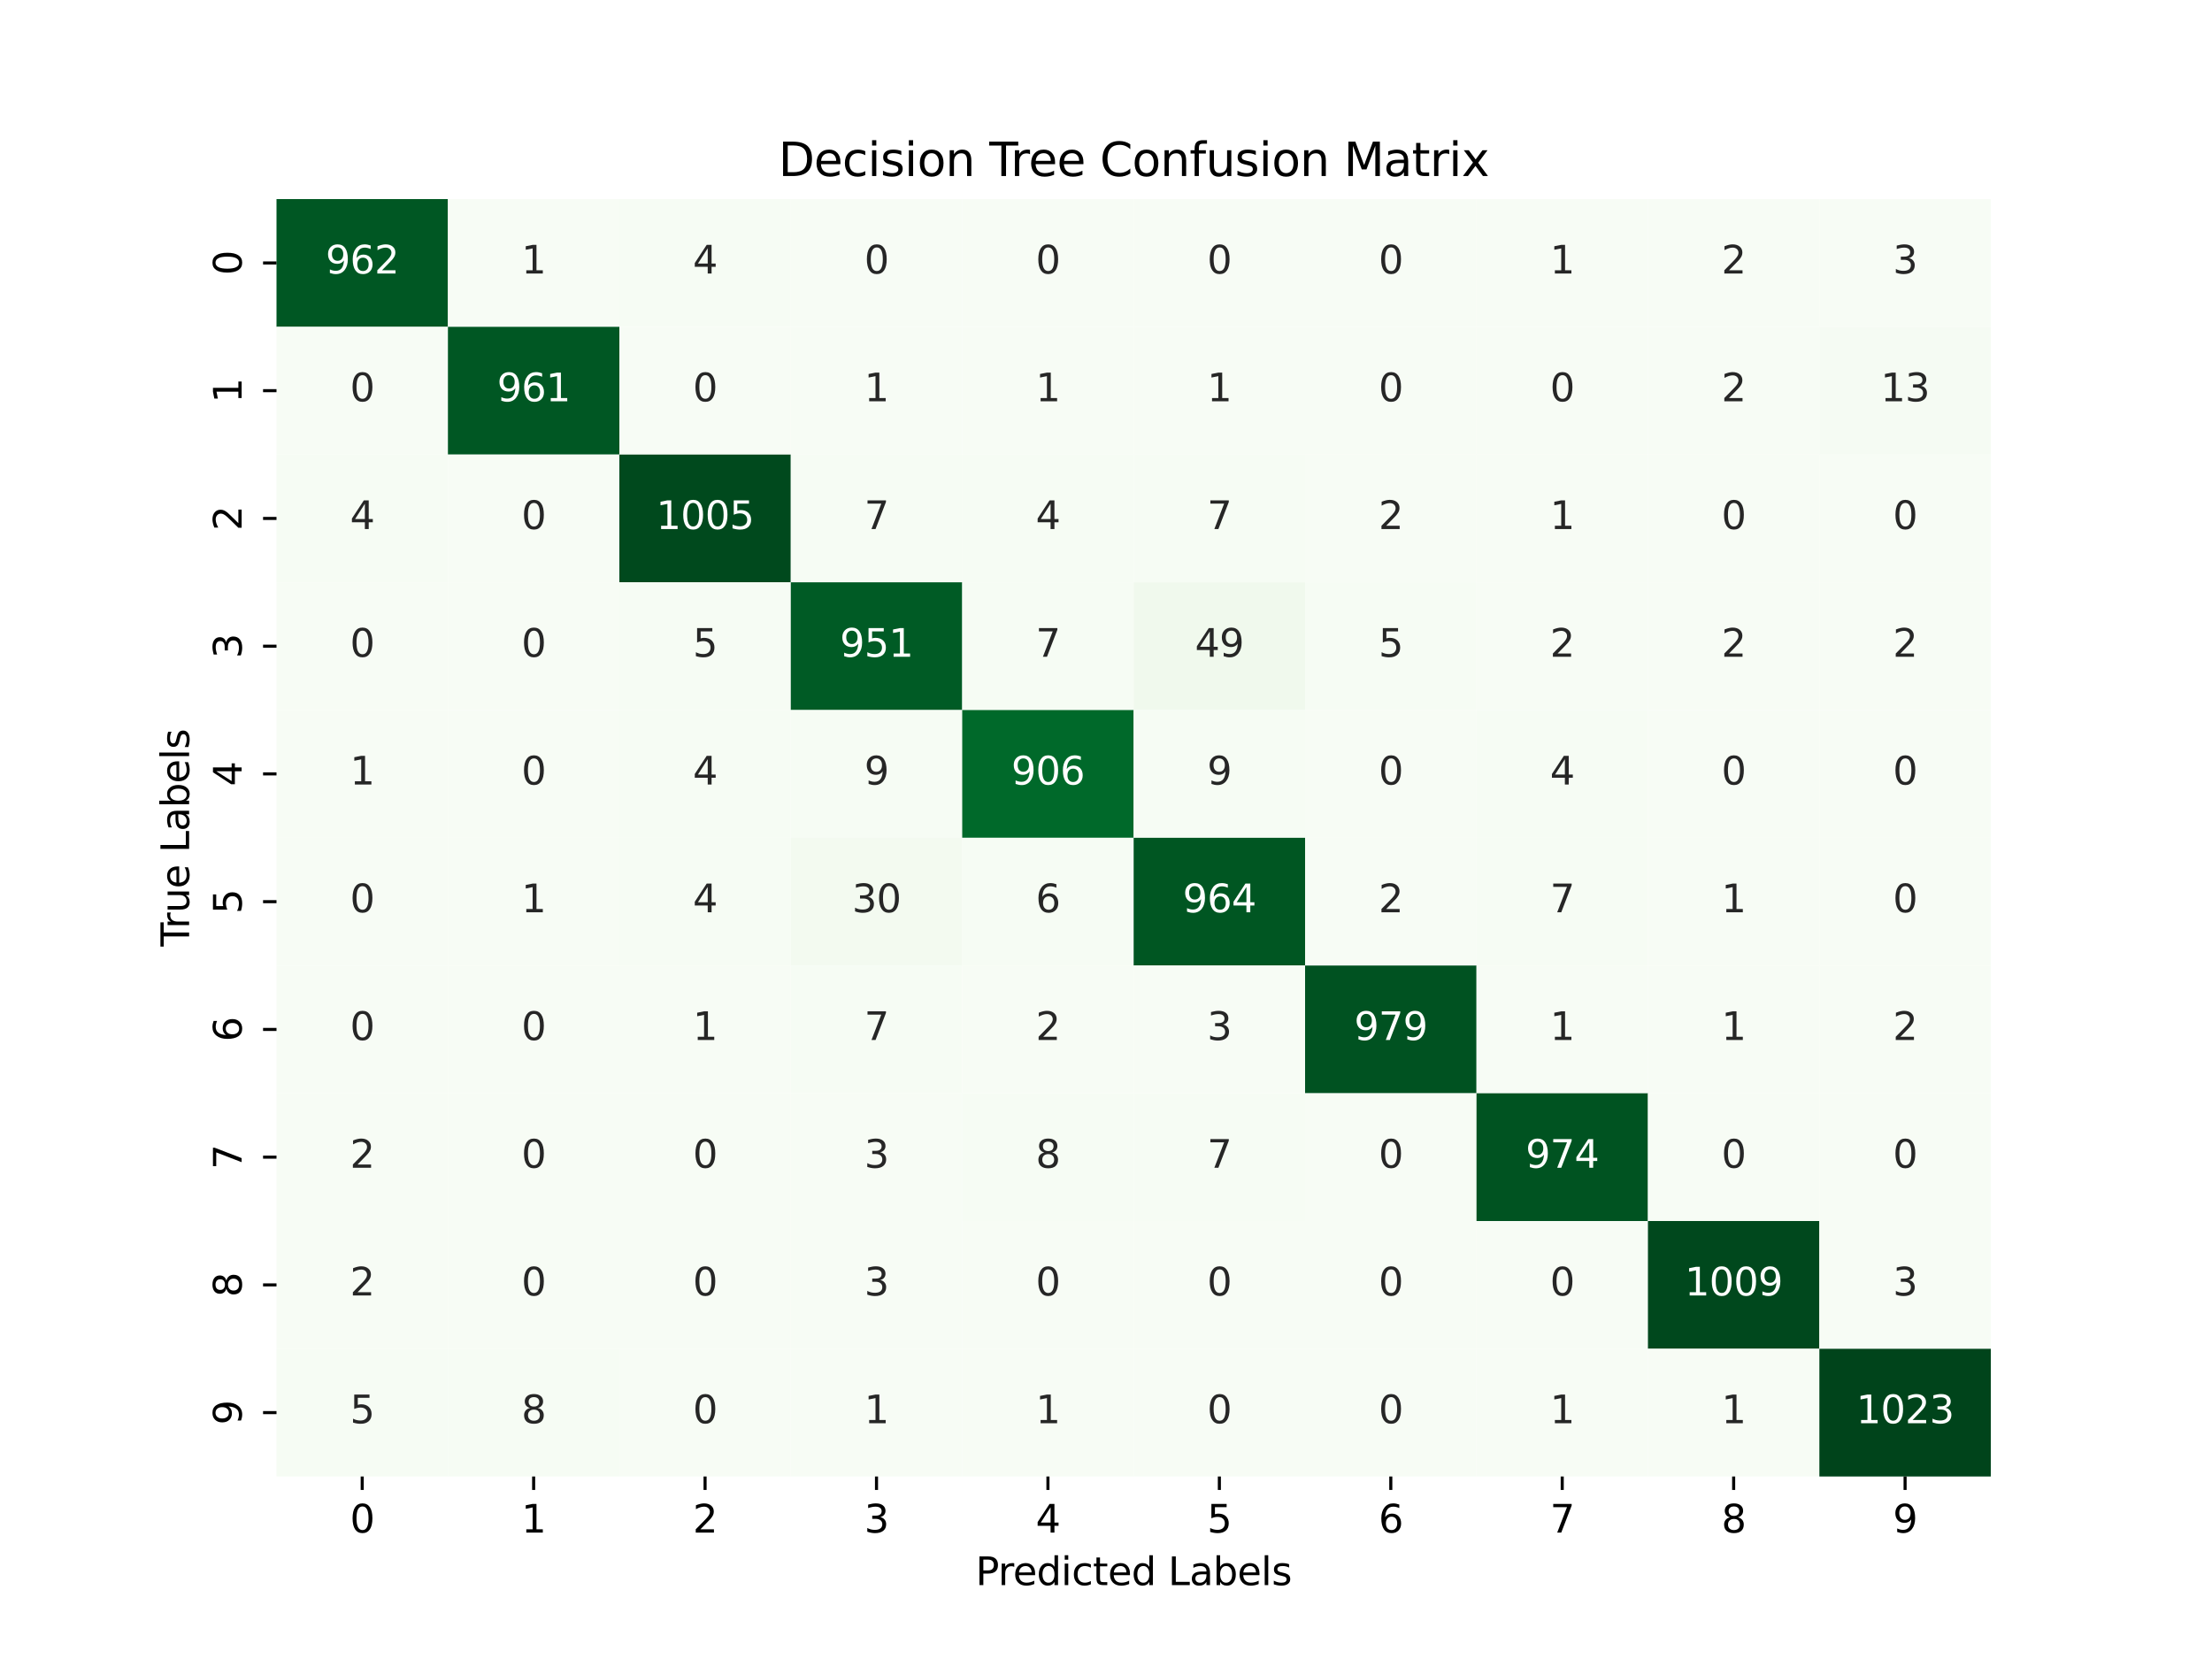 <?xml version="1.0" encoding="utf-8" standalone="no"?>
<!DOCTYPE svg PUBLIC "-//W3C//DTD SVG 1.1//EN"
  "http://www.w3.org/Graphics/SVG/1.1/DTD/svg11.dtd">
<svg xmlns:xlink="http://www.w3.org/1999/xlink" width="576pt" height="432pt" viewBox="0 0 576 432" xmlns="http://www.w3.org/2000/svg" version="1.1">
 <defs>
  <style type="text/css">*{stroke-linejoin: round; stroke-linecap: butt}</style>
 </defs>
 <g id="figure_1">
  <g id="patch_1">
   <path d="M 0 432 
L 576 432 
L 576 0 
L 0 0 
z
" style="fill: #ffffff"/>
  </g>
  <g id="axes_1">
   <g id="patch_2">
    <path d="M 72 384.48 
L 518.4 384.48 
L 518.4 51.84 
L 72 51.84 
z
" style="fill: #ffffff"/>
   </g>
   <g id="QuadMesh_1">
    <path d="M 72 51.84 
L 116.64 51.84 
L 116.64 85.104 
L 72 85.104 
L 72 51.84 
" clip-path="url(#p8681d1b41e)" style="fill: #005723"/>
    <path d="M 116.64 51.84 
L 161.28 51.84 
L 161.28 85.104 
L 116.64 85.104 
L 116.64 51.84 
" clip-path="url(#p8681d1b41e)" style="fill: #f7fcf5"/>
    <path d="M 161.28 51.84 
L 205.92 51.84 
L 205.92 85.104 
L 161.28 85.104 
L 161.28 51.84 
" clip-path="url(#p8681d1b41e)" style="fill: #f6fcf4"/>
    <path d="M 205.92 51.84 
L 250.56 51.84 
L 250.56 85.104 
L 205.92 85.104 
L 205.92 51.84 
" clip-path="url(#p8681d1b41e)" style="fill: #f7fcf5"/>
    <path d="M 250.56 51.84 
L 295.2 51.84 
L 295.2 85.104 
L 250.56 85.104 
L 250.56 51.84 
" clip-path="url(#p8681d1b41e)" style="fill: #f7fcf5"/>
    <path d="M 295.2 51.84 
L 339.84 51.84 
L 339.84 85.104 
L 295.2 85.104 
L 295.2 51.84 
" clip-path="url(#p8681d1b41e)" style="fill: #f7fcf5"/>
    <path d="M 339.84 51.84 
L 384.48 51.84 
L 384.48 85.104 
L 339.84 85.104 
L 339.84 51.84 
" clip-path="url(#p8681d1b41e)" style="fill: #f7fcf5"/>
    <path d="M 384.48 51.84 
L 429.12 51.84 
L 429.12 85.104 
L 384.48 85.104 
L 384.48 51.84 
" clip-path="url(#p8681d1b41e)" style="fill: #f7fcf5"/>
    <path d="M 429.12 51.84 
L 473.76 51.84 
L 473.76 85.104 
L 429.12 85.104 
L 429.12 51.84 
" clip-path="url(#p8681d1b41e)" style="fill: #f7fcf5"/>
    <path d="M 473.76 51.84 
L 518.4 51.84 
L 518.4 85.104 
L 473.76 85.104 
L 473.76 51.84 
" clip-path="url(#p8681d1b41e)" style="fill: #f7fcf5"/>
    <path d="M 72 85.104 
L 116.64 85.104 
L 116.64 118.368 
L 72 118.368 
L 72 85.104 
" clip-path="url(#p8681d1b41e)" style="fill: #f7fcf5"/>
    <path d="M 116.64 85.104 
L 161.28 85.104 
L 161.28 118.368 
L 116.64 118.368 
L 116.64 85.104 
" clip-path="url(#p8681d1b41e)" style="fill: #005723"/>
    <path d="M 161.28 85.104 
L 205.92 85.104 
L 205.92 118.368 
L 161.28 118.368 
L 161.28 85.104 
" clip-path="url(#p8681d1b41e)" style="fill: #f7fcf5"/>
    <path d="M 205.92 85.104 
L 250.56 85.104 
L 250.56 118.368 
L 205.92 118.368 
L 205.92 85.104 
" clip-path="url(#p8681d1b41e)" style="fill: #f7fcf5"/>
    <path d="M 250.56 85.104 
L 295.2 85.104 
L 295.2 118.368 
L 250.56 118.368 
L 250.56 85.104 
" clip-path="url(#p8681d1b41e)" style="fill: #f7fcf5"/>
    <path d="M 295.2 85.104 
L 339.84 85.104 
L 339.84 118.368 
L 295.2 118.368 
L 295.2 85.104 
" clip-path="url(#p8681d1b41e)" style="fill: #f7fcf5"/>
    <path d="M 339.84 85.104 
L 384.48 85.104 
L 384.48 118.368 
L 339.84 118.368 
L 339.84 85.104 
" clip-path="url(#p8681d1b41e)" style="fill: #f7fcf5"/>
    <path d="M 384.48 85.104 
L 429.12 85.104 
L 429.12 118.368 
L 384.48 118.368 
L 384.48 85.104 
" clip-path="url(#p8681d1b41e)" style="fill: #f7fcf5"/>
    <path d="M 429.12 85.104 
L 473.76 85.104 
L 473.76 118.368 
L 429.12 118.368 
L 429.12 85.104 
" clip-path="url(#p8681d1b41e)" style="fill: #f7fcf5"/>
    <path d="M 473.76 85.104 
L 518.4 85.104 
L 518.4 118.368 
L 473.76 118.368 
L 473.76 85.104 
" clip-path="url(#p8681d1b41e)" style="fill: #f5fbf3"/>
    <path d="M 72 118.368 
L 116.64 118.368 
L 116.64 151.632 
L 72 151.632 
L 72 118.368 
" clip-path="url(#p8681d1b41e)" style="fill: #f6fcf4"/>
    <path d="M 116.64 118.368 
L 161.28 118.368 
L 161.28 151.632 
L 116.64 151.632 
L 116.64 118.368 
" clip-path="url(#p8681d1b41e)" style="fill: #f7fcf5"/>
    <path d="M 161.28 118.368 
L 205.92 118.368 
L 205.92 151.632 
L 161.28 151.632 
L 161.28 118.368 
" clip-path="url(#p8681d1b41e)" style="fill: #00491d"/>
    <path d="M 205.92 118.368 
L 250.56 118.368 
L 250.56 151.632 
L 205.92 151.632 
L 205.92 118.368 
" clip-path="url(#p8681d1b41e)" style="fill: #f6fcf4"/>
    <path d="M 250.56 118.368 
L 295.2 118.368 
L 295.2 151.632 
L 250.56 151.632 
L 250.56 118.368 
" clip-path="url(#p8681d1b41e)" style="fill: #f6fcf4"/>
    <path d="M 295.2 118.368 
L 339.84 118.368 
L 339.84 151.632 
L 295.2 151.632 
L 295.2 118.368 
" clip-path="url(#p8681d1b41e)" style="fill: #f6fcf4"/>
    <path d="M 339.84 118.368 
L 384.48 118.368 
L 384.48 151.632 
L 339.84 151.632 
L 339.84 118.368 
" clip-path="url(#p8681d1b41e)" style="fill: #f7fcf5"/>
    <path d="M 384.48 118.368 
L 429.12 118.368 
L 429.12 151.632 
L 384.48 151.632 
L 384.48 118.368 
" clip-path="url(#p8681d1b41e)" style="fill: #f7fcf5"/>
    <path d="M 429.12 118.368 
L 473.76 118.368 
L 473.76 151.632 
L 429.12 151.632 
L 429.12 118.368 
" clip-path="url(#p8681d1b41e)" style="fill: #f7fcf5"/>
    <path d="M 473.76 118.368 
L 518.4 118.368 
L 518.4 151.632 
L 473.76 151.632 
L 473.76 118.368 
" clip-path="url(#p8681d1b41e)" style="fill: #f7fcf5"/>
    <path d="M 72 151.632 
L 116.64 151.632 
L 116.64 184.896 
L 72 184.896 
L 72 151.632 
" clip-path="url(#p8681d1b41e)" style="fill: #f7fcf5"/>
    <path d="M 116.64 151.632 
L 161.28 151.632 
L 161.28 184.896 
L 116.64 184.896 
L 116.64 151.632 
" clip-path="url(#p8681d1b41e)" style="fill: #f7fcf5"/>
    <path d="M 161.28 151.632 
L 205.92 151.632 
L 205.92 184.896 
L 161.28 184.896 
L 161.28 151.632 
" clip-path="url(#p8681d1b41e)" style="fill: #f6fcf4"/>
    <path d="M 205.92 151.632 
L 250.56 151.632 
L 250.56 184.896 
L 205.92 184.896 
L 205.92 151.632 
" clip-path="url(#p8681d1b41e)" style="fill: #005b25"/>
    <path d="M 250.56 151.632 
L 295.2 151.632 
L 295.2 184.896 
L 250.56 184.896 
L 250.56 151.632 
" clip-path="url(#p8681d1b41e)" style="fill: #f6fcf4"/>
    <path d="M 295.2 151.632 
L 339.84 151.632 
L 339.84 184.896 
L 295.2 184.896 
L 295.2 151.632 
" clip-path="url(#p8681d1b41e)" style="fill: #f0f9ed"/>
    <path d="M 339.84 151.632 
L 384.48 151.632 
L 384.48 184.896 
L 339.84 184.896 
L 339.84 151.632 
" clip-path="url(#p8681d1b41e)" style="fill: #f6fcf4"/>
    <path d="M 384.48 151.632 
L 429.12 151.632 
L 429.12 184.896 
L 384.48 184.896 
L 384.48 151.632 
" clip-path="url(#p8681d1b41e)" style="fill: #f7fcf5"/>
    <path d="M 429.12 151.632 
L 473.76 151.632 
L 473.76 184.896 
L 429.12 184.896 
L 429.12 151.632 
" clip-path="url(#p8681d1b41e)" style="fill: #f7fcf5"/>
    <path d="M 473.76 151.632 
L 518.4 151.632 
L 518.4 184.896 
L 473.76 184.896 
L 473.76 151.632 
" clip-path="url(#p8681d1b41e)" style="fill: #f7fcf5"/>
    <path d="M 72 184.896 
L 116.64 184.896 
L 116.64 218.16 
L 72 218.16 
L 72 184.896 
" clip-path="url(#p8681d1b41e)" style="fill: #f7fcf5"/>
    <path d="M 116.64 184.896 
L 161.28 184.896 
L 161.28 218.16 
L 116.64 218.16 
L 116.64 184.896 
" clip-path="url(#p8681d1b41e)" style="fill: #f7fcf5"/>
    <path d="M 161.28 184.896 
L 205.92 184.896 
L 205.92 218.16 
L 161.28 218.16 
L 161.28 184.896 
" clip-path="url(#p8681d1b41e)" style="fill: #f6fcf4"/>
    <path d="M 205.92 184.896 
L 250.56 184.896 
L 250.56 218.16 
L 205.92 218.16 
L 205.92 184.896 
" clip-path="url(#p8681d1b41e)" style="fill: #f6fcf4"/>
    <path d="M 250.56 184.896 
L 295.2 184.896 
L 295.2 218.16 
L 250.56 218.16 
L 250.56 184.896 
" clip-path="url(#p8681d1b41e)" style="fill: #00692a"/>
    <path d="M 295.2 184.896 
L 339.84 184.896 
L 339.84 218.16 
L 295.2 218.16 
L 295.2 184.896 
" clip-path="url(#p8681d1b41e)" style="fill: #f6fcf4"/>
    <path d="M 339.84 184.896 
L 384.48 184.896 
L 384.48 218.16 
L 339.84 218.16 
L 339.84 184.896 
" clip-path="url(#p8681d1b41e)" style="fill: #f7fcf5"/>
    <path d="M 384.48 184.896 
L 429.12 184.896 
L 429.12 218.16 
L 384.48 218.16 
L 384.48 184.896 
" clip-path="url(#p8681d1b41e)" style="fill: #f6fcf4"/>
    <path d="M 429.12 184.896 
L 473.76 184.896 
L 473.76 218.16 
L 429.12 218.16 
L 429.12 184.896 
" clip-path="url(#p8681d1b41e)" style="fill: #f7fcf5"/>
    <path d="M 473.76 184.896 
L 518.4 184.896 
L 518.4 218.16 
L 473.76 218.16 
L 473.76 184.896 
" clip-path="url(#p8681d1b41e)" style="fill: #f7fcf5"/>
    <path d="M 72 218.16 
L 116.64 218.16 
L 116.64 251.424 
L 72 251.424 
L 72 218.16 
" clip-path="url(#p8681d1b41e)" style="fill: #f7fcf5"/>
    <path d="M 116.64 218.16 
L 161.28 218.16 
L 161.28 251.424 
L 116.64 251.424 
L 116.64 218.16 
" clip-path="url(#p8681d1b41e)" style="fill: #f7fcf5"/>
    <path d="M 161.28 218.16 
L 205.92 218.16 
L 205.92 251.424 
L 161.28 251.424 
L 161.28 218.16 
" clip-path="url(#p8681d1b41e)" style="fill: #f6fcf4"/>
    <path d="M 205.92 218.16 
L 250.56 218.16 
L 250.56 251.424 
L 205.92 251.424 
L 205.92 218.16 
" clip-path="url(#p8681d1b41e)" style="fill: #f3faf0"/>
    <path d="M 250.56 218.16 
L 295.2 218.16 
L 295.2 251.424 
L 250.56 251.424 
L 250.56 218.16 
" clip-path="url(#p8681d1b41e)" style="fill: #f6fcf4"/>
    <path d="M 295.2 218.16 
L 339.84 218.16 
L 339.84 251.424 
L 295.2 251.424 
L 295.2 218.16 
" clip-path="url(#p8681d1b41e)" style="fill: #005622"/>
    <path d="M 339.84 218.16 
L 384.48 218.16 
L 384.48 251.424 
L 339.84 251.424 
L 339.84 218.16 
" clip-path="url(#p8681d1b41e)" style="fill: #f7fcf5"/>
    <path d="M 384.48 218.16 
L 429.12 218.16 
L 429.12 251.424 
L 384.48 251.424 
L 384.48 218.16 
" clip-path="url(#p8681d1b41e)" style="fill: #f6fcf4"/>
    <path d="M 429.12 218.16 
L 473.76 218.16 
L 473.76 251.424 
L 429.12 251.424 
L 429.12 218.16 
" clip-path="url(#p8681d1b41e)" style="fill: #f7fcf5"/>
    <path d="M 473.76 218.16 
L 518.4 218.16 
L 518.4 251.424 
L 473.76 251.424 
L 473.76 218.16 
" clip-path="url(#p8681d1b41e)" style="fill: #f7fcf5"/>
    <path d="M 72 251.424 
L 116.64 251.424 
L 116.64 284.688 
L 72 284.688 
L 72 251.424 
" clip-path="url(#p8681d1b41e)" style="fill: #f7fcf5"/>
    <path d="M 116.64 251.424 
L 161.28 251.424 
L 161.28 284.688 
L 116.64 284.688 
L 116.64 251.424 
" clip-path="url(#p8681d1b41e)" style="fill: #f7fcf5"/>
    <path d="M 161.28 251.424 
L 205.92 251.424 
L 205.92 284.688 
L 161.28 284.688 
L 161.28 251.424 
" clip-path="url(#p8681d1b41e)" style="fill: #f7fcf5"/>
    <path d="M 205.92 251.424 
L 250.56 251.424 
L 250.56 284.688 
L 205.92 284.688 
L 205.92 251.424 
" clip-path="url(#p8681d1b41e)" style="fill: #f6fcf4"/>
    <path d="M 250.56 251.424 
L 295.2 251.424 
L 295.2 284.688 
L 250.56 284.688 
L 250.56 251.424 
" clip-path="url(#p8681d1b41e)" style="fill: #f7fcf5"/>
    <path d="M 295.2 251.424 
L 339.84 251.424 
L 339.84 284.688 
L 295.2 284.688 
L 295.2 251.424 
" clip-path="url(#p8681d1b41e)" style="fill: #f7fcf5"/>
    <path d="M 339.84 251.424 
L 384.48 251.424 
L 384.48 284.688 
L 339.84 284.688 
L 339.84 251.424 
" clip-path="url(#p8681d1b41e)" style="fill: #005221"/>
    <path d="M 384.48 251.424 
L 429.12 251.424 
L 429.12 284.688 
L 384.48 284.688 
L 384.48 251.424 
" clip-path="url(#p8681d1b41e)" style="fill: #f7fcf5"/>
    <path d="M 429.12 251.424 
L 473.76 251.424 
L 473.76 284.688 
L 429.12 284.688 
L 429.12 251.424 
" clip-path="url(#p8681d1b41e)" style="fill: #f7fcf5"/>
    <path d="M 473.76 251.424 
L 518.4 251.424 
L 518.4 284.688 
L 473.76 284.688 
L 473.76 251.424 
" clip-path="url(#p8681d1b41e)" style="fill: #f7fcf5"/>
    <path d="M 72 284.688 
L 116.64 284.688 
L 116.64 317.952 
L 72 317.952 
L 72 284.688 
" clip-path="url(#p8681d1b41e)" style="fill: #f7fcf5"/>
    <path d="M 116.64 284.688 
L 161.28 284.688 
L 161.28 317.952 
L 116.64 317.952 
L 116.64 284.688 
" clip-path="url(#p8681d1b41e)" style="fill: #f7fcf5"/>
    <path d="M 161.28 284.688 
L 205.92 284.688 
L 205.92 317.952 
L 161.28 317.952 
L 161.28 284.688 
" clip-path="url(#p8681d1b41e)" style="fill: #f7fcf5"/>
    <path d="M 205.92 284.688 
L 250.56 284.688 
L 250.56 317.952 
L 205.92 317.952 
L 205.92 284.688 
" clip-path="url(#p8681d1b41e)" style="fill: #f7fcf5"/>
    <path d="M 250.56 284.688 
L 295.2 284.688 
L 295.2 317.952 
L 250.56 317.952 
L 250.56 284.688 
" clip-path="url(#p8681d1b41e)" style="fill: #f6fcf4"/>
    <path d="M 295.2 284.688 
L 339.84 284.688 
L 339.84 317.952 
L 295.2 317.952 
L 295.2 284.688 
" clip-path="url(#p8681d1b41e)" style="fill: #f6fcf4"/>
    <path d="M 339.84 284.688 
L 384.48 284.688 
L 384.48 317.952 
L 339.84 317.952 
L 339.84 284.688 
" clip-path="url(#p8681d1b41e)" style="fill: #f7fcf5"/>
    <path d="M 384.48 284.688 
L 429.12 284.688 
L 429.12 317.952 
L 384.48 317.952 
L 384.48 284.688 
" clip-path="url(#p8681d1b41e)" style="fill: #005321"/>
    <path d="M 429.12 284.688 
L 473.76 284.688 
L 473.76 317.952 
L 429.12 317.952 
L 429.12 284.688 
" clip-path="url(#p8681d1b41e)" style="fill: #f7fcf5"/>
    <path d="M 473.76 284.688 
L 518.4 284.688 
L 518.4 317.952 
L 473.76 317.952 
L 473.76 284.688 
" clip-path="url(#p8681d1b41e)" style="fill: #f7fcf5"/>
    <path d="M 72 317.952 
L 116.64 317.952 
L 116.64 351.216 
L 72 351.216 
L 72 317.952 
" clip-path="url(#p8681d1b41e)" style="fill: #f7fcf5"/>
    <path d="M 116.64 317.952 
L 161.28 317.952 
L 161.28 351.216 
L 116.64 351.216 
L 116.64 317.952 
" clip-path="url(#p8681d1b41e)" style="fill: #f7fcf5"/>
    <path d="M 161.28 317.952 
L 205.92 317.952 
L 205.92 351.216 
L 161.28 351.216 
L 161.28 317.952 
" clip-path="url(#p8681d1b41e)" style="fill: #f7fcf5"/>
    <path d="M 205.92 317.952 
L 250.56 317.952 
L 250.56 351.216 
L 205.92 351.216 
L 205.92 317.952 
" clip-path="url(#p8681d1b41e)" style="fill: #f7fcf5"/>
    <path d="M 250.56 317.952 
L 295.2 317.952 
L 295.2 351.216 
L 250.56 351.216 
L 250.56 317.952 
" clip-path="url(#p8681d1b41e)" style="fill: #f7fcf5"/>
    <path d="M 295.2 317.952 
L 339.84 317.952 
L 339.84 351.216 
L 295.2 351.216 
L 295.2 317.952 
" clip-path="url(#p8681d1b41e)" style="fill: #f7fcf5"/>
    <path d="M 339.84 317.952 
L 384.48 317.952 
L 384.48 351.216 
L 339.84 351.216 
L 339.84 317.952 
" clip-path="url(#p8681d1b41e)" style="fill: #f7fcf5"/>
    <path d="M 384.48 317.952 
L 429.12 317.952 
L 429.12 351.216 
L 384.48 351.216 
L 384.48 317.952 
" clip-path="url(#p8681d1b41e)" style="fill: #f7fcf5"/>
    <path d="M 429.12 317.952 
L 473.76 317.952 
L 473.76 351.216 
L 429.12 351.216 
L 429.12 317.952 
" clip-path="url(#p8681d1b41e)" style="fill: #00481d"/>
    <path d="M 473.76 317.952 
L 518.4 317.952 
L 518.4 351.216 
L 473.76 351.216 
L 473.76 317.952 
" clip-path="url(#p8681d1b41e)" style="fill: #f7fcf5"/>
    <path d="M 72 351.216 
L 116.64 351.216 
L 116.64 384.48 
L 72 384.48 
L 72 351.216 
" clip-path="url(#p8681d1b41e)" style="fill: #f6fcf4"/>
    <path d="M 116.64 351.216 
L 161.28 351.216 
L 161.28 384.48 
L 116.64 384.48 
L 116.64 351.216 
" clip-path="url(#p8681d1b41e)" style="fill: #f6fcf4"/>
    <path d="M 161.28 351.216 
L 205.92 351.216 
L 205.92 384.48 
L 161.28 384.48 
L 161.28 351.216 
" clip-path="url(#p8681d1b41e)" style="fill: #f7fcf5"/>
    <path d="M 205.92 351.216 
L 250.56 351.216 
L 250.56 384.48 
L 205.92 384.48 
L 205.92 351.216 
" clip-path="url(#p8681d1b41e)" style="fill: #f7fcf5"/>
    <path d="M 250.56 351.216 
L 295.2 351.216 
L 295.2 384.48 
L 250.56 384.48 
L 250.56 351.216 
" clip-path="url(#p8681d1b41e)" style="fill: #f7fcf5"/>
    <path d="M 295.2 351.216 
L 339.84 351.216 
L 339.84 384.48 
L 295.2 384.48 
L 295.2 351.216 
" clip-path="url(#p8681d1b41e)" style="fill: #f7fcf5"/>
    <path d="M 339.84 351.216 
L 384.48 351.216 
L 384.48 384.48 
L 339.84 384.48 
L 339.84 351.216 
" clip-path="url(#p8681d1b41e)" style="fill: #f7fcf5"/>
    <path d="M 384.48 351.216 
L 429.12 351.216 
L 429.12 384.48 
L 384.48 384.48 
L 384.48 351.216 
" clip-path="url(#p8681d1b41e)" style="fill: #f7fcf5"/>
    <path d="M 429.12 351.216 
L 473.76 351.216 
L 473.76 384.48 
L 429.12 384.48 
L 429.12 351.216 
" clip-path="url(#p8681d1b41e)" style="fill: #f7fcf5"/>
    <path d="M 473.76 351.216 
L 518.4 351.216 
L 518.4 384.48 
L 473.76 384.48 
L 473.76 351.216 
" clip-path="url(#p8681d1b41e)" style="fill: #00441b"/>
   </g>
   <g id="matplotlib.axis_1">
    <g id="xtick_1">
     <g id="line2d_1">
      <defs>
       <path id="mc1021763f7" d="M 0 0 
L 0 3.5 
" style="stroke: #000000; stroke-width: 0.8"/>
      </defs>
      <g>
       <use xlink:href="#mc1021763f7" x="94.32" y="384.48" style="stroke: #000000; stroke-width: 0.8"/>
      </g>
     </g>
     <g id="text_1">
      <!-- 0 -->
      <g transform="translate(91.139 399.078) scale(0.1 -0.1)">
       <defs>
        <path id="DejaVuSans-30" d="M 2034 4250 
Q 1547 4250 1301 3770 
Q 1056 3291 1056 2328 
Q 1056 1369 1301 889 
Q 1547 409 2034 409 
Q 2525 409 2770 889 
Q 3016 1369 3016 2328 
Q 3016 3291 2770 3770 
Q 2525 4250 2034 4250 
z
M 2034 4750 
Q 2819 4750 3233 4129 
Q 3647 3509 3647 2328 
Q 3647 1150 3233 529 
Q 2819 -91 2034 -91 
Q 1250 -91 836 529 
Q 422 1150 422 2328 
Q 422 3509 836 4129 
Q 1250 4750 2034 4750 
z
" transform="scale(0.016)"/>
       </defs>
       <use xlink:href="#DejaVuSans-30"/>
      </g>
     </g>
    </g>
    <g id="xtick_2">
     <g id="line2d_2">
      <g>
       <use xlink:href="#mc1021763f7" x="138.96" y="384.48" style="stroke: #000000; stroke-width: 0.8"/>
      </g>
     </g>
     <g id="text_2">
      <!-- 1 -->
      <g transform="translate(135.779 399.078) scale(0.1 -0.1)">
       <defs>
        <path id="DejaVuSans-31" d="M 794 531 
L 1825 531 
L 1825 4091 
L 703 3866 
L 703 4441 
L 1819 4666 
L 2450 4666 
L 2450 531 
L 3481 531 
L 3481 0 
L 794 0 
L 794 531 
z
" transform="scale(0.016)"/>
       </defs>
       <use xlink:href="#DejaVuSans-31"/>
      </g>
     </g>
    </g>
    <g id="xtick_3">
     <g id="line2d_3">
      <g>
       <use xlink:href="#mc1021763f7" x="183.6" y="384.48" style="stroke: #000000; stroke-width: 0.8"/>
      </g>
     </g>
     <g id="text_3">
      <!-- 2 -->
      <g transform="translate(180.419 399.078) scale(0.1 -0.1)">
       <defs>
        <path id="DejaVuSans-32" d="M 1228 531 
L 3431 531 
L 3431 0 
L 469 0 
L 469 531 
Q 828 903 1448 1529 
Q 2069 2156 2228 2338 
Q 2531 2678 2651 2914 
Q 2772 3150 2772 3378 
Q 2772 3750 2511 3984 
Q 2250 4219 1831 4219 
Q 1534 4219 1204 4116 
Q 875 4013 500 3803 
L 500 4441 
Q 881 4594 1212 4672 
Q 1544 4750 1819 4750 
Q 2544 4750 2975 4387 
Q 3406 4025 3406 3419 
Q 3406 3131 3298 2873 
Q 3191 2616 2906 2266 
Q 2828 2175 2409 1742 
Q 1991 1309 1228 531 
z
" transform="scale(0.016)"/>
       </defs>
       <use xlink:href="#DejaVuSans-32"/>
      </g>
     </g>
    </g>
    <g id="xtick_4">
     <g id="line2d_4">
      <g>
       <use xlink:href="#mc1021763f7" x="228.24" y="384.48" style="stroke: #000000; stroke-width: 0.8"/>
      </g>
     </g>
     <g id="text_4">
      <!-- 3 -->
      <g transform="translate(225.059 399.078) scale(0.1 -0.1)">
       <defs>
        <path id="DejaVuSans-33" d="M 2597 2516 
Q 3050 2419 3304 2112 
Q 3559 1806 3559 1356 
Q 3559 666 3084 287 
Q 2609 -91 1734 -91 
Q 1441 -91 1130 -33 
Q 819 25 488 141 
L 488 750 
Q 750 597 1062 519 
Q 1375 441 1716 441 
Q 2309 441 2620 675 
Q 2931 909 2931 1356 
Q 2931 1769 2642 2001 
Q 2353 2234 1838 2234 
L 1294 2234 
L 1294 2753 
L 1863 2753 
Q 2328 2753 2575 2939 
Q 2822 3125 2822 3475 
Q 2822 3834 2567 4026 
Q 2313 4219 1838 4219 
Q 1578 4219 1281 4162 
Q 984 4106 628 3988 
L 628 4550 
Q 988 4650 1302 4700 
Q 1616 4750 1894 4750 
Q 2613 4750 3031 4423 
Q 3450 4097 3450 3541 
Q 3450 3153 3228 2886 
Q 3006 2619 2597 2516 
z
" transform="scale(0.016)"/>
       </defs>
       <use xlink:href="#DejaVuSans-33"/>
      </g>
     </g>
    </g>
    <g id="xtick_5">
     <g id="line2d_5">
      <g>
       <use xlink:href="#mc1021763f7" x="272.88" y="384.48" style="stroke: #000000; stroke-width: 0.8"/>
      </g>
     </g>
     <g id="text_5">
      <!-- 4 -->
      <g transform="translate(269.699 399.078) scale(0.1 -0.1)">
       <defs>
        <path id="DejaVuSans-34" d="M 2419 4116 
L 825 1625 
L 2419 1625 
L 2419 4116 
z
M 2253 4666 
L 3047 4666 
L 3047 1625 
L 3713 1625 
L 3713 1100 
L 3047 1100 
L 3047 0 
L 2419 0 
L 2419 1100 
L 313 1100 
L 313 1709 
L 2253 4666 
z
" transform="scale(0.016)"/>
       </defs>
       <use xlink:href="#DejaVuSans-34"/>
      </g>
     </g>
    </g>
    <g id="xtick_6">
     <g id="line2d_6">
      <g>
       <use xlink:href="#mc1021763f7" x="317.52" y="384.48" style="stroke: #000000; stroke-width: 0.8"/>
      </g>
     </g>
     <g id="text_6">
      <!-- 5 -->
      <g transform="translate(314.339 399.078) scale(0.1 -0.1)">
       <defs>
        <path id="DejaVuSans-35" d="M 691 4666 
L 3169 4666 
L 3169 4134 
L 1269 4134 
L 1269 2991 
Q 1406 3038 1543 3061 
Q 1681 3084 1819 3084 
Q 2600 3084 3056 2656 
Q 3513 2228 3513 1497 
Q 3513 744 3044 326 
Q 2575 -91 1722 -91 
Q 1428 -91 1123 -41 
Q 819 9 494 109 
L 494 744 
Q 775 591 1075 516 
Q 1375 441 1709 441 
Q 2250 441 2565 725 
Q 2881 1009 2881 1497 
Q 2881 1984 2565 2268 
Q 2250 2553 1709 2553 
Q 1456 2553 1204 2497 
Q 953 2441 691 2322 
L 691 4666 
z
" transform="scale(0.016)"/>
       </defs>
       <use xlink:href="#DejaVuSans-35"/>
      </g>
     </g>
    </g>
    <g id="xtick_7">
     <g id="line2d_7">
      <g>
       <use xlink:href="#mc1021763f7" x="362.16" y="384.48" style="stroke: #000000; stroke-width: 0.8"/>
      </g>
     </g>
     <g id="text_7">
      <!-- 6 -->
      <g transform="translate(358.979 399.078) scale(0.1 -0.1)">
       <defs>
        <path id="DejaVuSans-36" d="M 2113 2584 
Q 1688 2584 1439 2293 
Q 1191 2003 1191 1497 
Q 1191 994 1439 701 
Q 1688 409 2113 409 
Q 2538 409 2786 701 
Q 3034 994 3034 1497 
Q 3034 2003 2786 2293 
Q 2538 2584 2113 2584 
z
M 3366 4563 
L 3366 3988 
Q 3128 4100 2886 4159 
Q 2644 4219 2406 4219 
Q 1781 4219 1451 3797 
Q 1122 3375 1075 2522 
Q 1259 2794 1537 2939 
Q 1816 3084 2150 3084 
Q 2853 3084 3261 2657 
Q 3669 2231 3669 1497 
Q 3669 778 3244 343 
Q 2819 -91 2113 -91 
Q 1303 -91 875 529 
Q 447 1150 447 2328 
Q 447 3434 972 4092 
Q 1497 4750 2381 4750 
Q 2619 4750 2861 4703 
Q 3103 4656 3366 4563 
z
" transform="scale(0.016)"/>
       </defs>
       <use xlink:href="#DejaVuSans-36"/>
      </g>
     </g>
    </g>
    <g id="xtick_8">
     <g id="line2d_8">
      <g>
       <use xlink:href="#mc1021763f7" x="406.8" y="384.48" style="stroke: #000000; stroke-width: 0.8"/>
      </g>
     </g>
     <g id="text_8">
      <!-- 7 -->
      <g transform="translate(403.619 399.078) scale(0.1 -0.1)">
       <defs>
        <path id="DejaVuSans-37" d="M 525 4666 
L 3525 4666 
L 3525 4397 
L 1831 0 
L 1172 0 
L 2766 4134 
L 525 4134 
L 525 4666 
z
" transform="scale(0.016)"/>
       </defs>
       <use xlink:href="#DejaVuSans-37"/>
      </g>
     </g>
    </g>
    <g id="xtick_9">
     <g id="line2d_9">
      <g>
       <use xlink:href="#mc1021763f7" x="451.44" y="384.48" style="stroke: #000000; stroke-width: 0.8"/>
      </g>
     </g>
     <g id="text_9">
      <!-- 8 -->
      <g transform="translate(448.259 399.078) scale(0.1 -0.1)">
       <defs>
        <path id="DejaVuSans-38" d="M 2034 2216 
Q 1584 2216 1326 1975 
Q 1069 1734 1069 1313 
Q 1069 891 1326 650 
Q 1584 409 2034 409 
Q 2484 409 2743 651 
Q 3003 894 3003 1313 
Q 3003 1734 2745 1975 
Q 2488 2216 2034 2216 
z
M 1403 2484 
Q 997 2584 770 2862 
Q 544 3141 544 3541 
Q 544 4100 942 4425 
Q 1341 4750 2034 4750 
Q 2731 4750 3128 4425 
Q 3525 4100 3525 3541 
Q 3525 3141 3298 2862 
Q 3072 2584 2669 2484 
Q 3125 2378 3379 2068 
Q 3634 1759 3634 1313 
Q 3634 634 3220 271 
Q 2806 -91 2034 -91 
Q 1263 -91 848 271 
Q 434 634 434 1313 
Q 434 1759 690 2068 
Q 947 2378 1403 2484 
z
M 1172 3481 
Q 1172 3119 1398 2916 
Q 1625 2713 2034 2713 
Q 2441 2713 2670 2916 
Q 2900 3119 2900 3481 
Q 2900 3844 2670 4047 
Q 2441 4250 2034 4250 
Q 1625 4250 1398 4047 
Q 1172 3844 1172 3481 
z
" transform="scale(0.016)"/>
       </defs>
       <use xlink:href="#DejaVuSans-38"/>
      </g>
     </g>
    </g>
    <g id="xtick_10">
     <g id="line2d_10">
      <g>
       <use xlink:href="#mc1021763f7" x="496.08" y="384.48" style="stroke: #000000; stroke-width: 0.8"/>
      </g>
     </g>
     <g id="text_10">
      <!-- 9 -->
      <g transform="translate(492.899 399.078) scale(0.1 -0.1)">
       <defs>
        <path id="DejaVuSans-39" d="M 703 97 
L 703 672 
Q 941 559 1184 500 
Q 1428 441 1663 441 
Q 2288 441 2617 861 
Q 2947 1281 2994 2138 
Q 2813 1869 2534 1725 
Q 2256 1581 1919 1581 
Q 1219 1581 811 2004 
Q 403 2428 403 3163 
Q 403 3881 828 4315 
Q 1253 4750 1959 4750 
Q 2769 4750 3195 4129 
Q 3622 3509 3622 2328 
Q 3622 1225 3098 567 
Q 2575 -91 1691 -91 
Q 1453 -91 1209 -44 
Q 966 3 703 97 
z
M 1959 2075 
Q 2384 2075 2632 2365 
Q 2881 2656 2881 3163 
Q 2881 3666 2632 3958 
Q 2384 4250 1959 4250 
Q 1534 4250 1286 3958 
Q 1038 3666 1038 3163 
Q 1038 2656 1286 2365 
Q 1534 2075 1959 2075 
z
" transform="scale(0.016)"/>
       </defs>
       <use xlink:href="#DejaVuSans-39"/>
      </g>
     </g>
    </g>
    <g id="text_11">
     <!-- Predicted Labels -->
     <g transform="translate(254.046 412.757) scale(0.1 -0.1)">
      <defs>
       <path id="DejaVuSans-50" d="M 1259 4147 
L 1259 2394 
L 2053 2394 
Q 2494 2394 2734 2622 
Q 2975 2850 2975 3272 
Q 2975 3691 2734 3919 
Q 2494 4147 2053 4147 
L 1259 4147 
z
M 628 4666 
L 2053 4666 
Q 2838 4666 3239 4311 
Q 3641 3956 3641 3272 
Q 3641 2581 3239 2228 
Q 2838 1875 2053 1875 
L 1259 1875 
L 1259 0 
L 628 0 
L 628 4666 
z
" transform="scale(0.016)"/>
       <path id="DejaVuSans-72" d="M 2631 2963 
Q 2534 3019 2420 3045 
Q 2306 3072 2169 3072 
Q 1681 3072 1420 2755 
Q 1159 2438 1159 1844 
L 1159 0 
L 581 0 
L 581 3500 
L 1159 3500 
L 1159 2956 
Q 1341 3275 1631 3429 
Q 1922 3584 2338 3584 
Q 2397 3584 2469 3576 
Q 2541 3569 2628 3553 
L 2631 2963 
z
" transform="scale(0.016)"/>
       <path id="DejaVuSans-65" d="M 3597 1894 
L 3597 1613 
L 953 1613 
Q 991 1019 1311 708 
Q 1631 397 2203 397 
Q 2534 397 2845 478 
Q 3156 559 3463 722 
L 3463 178 
Q 3153 47 2828 -22 
Q 2503 -91 2169 -91 
Q 1331 -91 842 396 
Q 353 884 353 1716 
Q 353 2575 817 3079 
Q 1281 3584 2069 3584 
Q 2775 3584 3186 3129 
Q 3597 2675 3597 1894 
z
M 3022 2063 
Q 3016 2534 2758 2815 
Q 2500 3097 2075 3097 
Q 1594 3097 1305 2825 
Q 1016 2553 972 2059 
L 3022 2063 
z
" transform="scale(0.016)"/>
       <path id="DejaVuSans-64" d="M 2906 2969 
L 2906 4863 
L 3481 4863 
L 3481 0 
L 2906 0 
L 2906 525 
Q 2725 213 2448 61 
Q 2172 -91 1784 -91 
Q 1150 -91 751 415 
Q 353 922 353 1747 
Q 353 2572 751 3078 
Q 1150 3584 1784 3584 
Q 2172 3584 2448 3432 
Q 2725 3281 2906 2969 
z
M 947 1747 
Q 947 1113 1208 752 
Q 1469 391 1925 391 
Q 2381 391 2643 752 
Q 2906 1113 2906 1747 
Q 2906 2381 2643 2742 
Q 2381 3103 1925 3103 
Q 1469 3103 1208 2742 
Q 947 2381 947 1747 
z
" transform="scale(0.016)"/>
       <path id="DejaVuSans-69" d="M 603 3500 
L 1178 3500 
L 1178 0 
L 603 0 
L 603 3500 
z
M 603 4863 
L 1178 4863 
L 1178 4134 
L 603 4134 
L 603 4863 
z
" transform="scale(0.016)"/>
       <path id="DejaVuSans-63" d="M 3122 3366 
L 3122 2828 
Q 2878 2963 2633 3030 
Q 2388 3097 2138 3097 
Q 1578 3097 1268 2742 
Q 959 2388 959 1747 
Q 959 1106 1268 751 
Q 1578 397 2138 397 
Q 2388 397 2633 464 
Q 2878 531 3122 666 
L 3122 134 
Q 2881 22 2623 -34 
Q 2366 -91 2075 -91 
Q 1284 -91 818 406 
Q 353 903 353 1747 
Q 353 2603 823 3093 
Q 1294 3584 2113 3584 
Q 2378 3584 2631 3529 
Q 2884 3475 3122 3366 
z
" transform="scale(0.016)"/>
       <path id="DejaVuSans-74" d="M 1172 4494 
L 1172 3500 
L 2356 3500 
L 2356 3053 
L 1172 3053 
L 1172 1153 
Q 1172 725 1289 603 
Q 1406 481 1766 481 
L 2356 481 
L 2356 0 
L 1766 0 
Q 1100 0 847 248 
Q 594 497 594 1153 
L 594 3053 
L 172 3053 
L 172 3500 
L 594 3500 
L 594 4494 
L 1172 4494 
z
" transform="scale(0.016)"/>
       <path id="DejaVuSans-20" transform="scale(0.016)"/>
       <path id="DejaVuSans-4c" d="M 628 4666 
L 1259 4666 
L 1259 531 
L 3531 531 
L 3531 0 
L 628 0 
L 628 4666 
z
" transform="scale(0.016)"/>
       <path id="DejaVuSans-61" d="M 2194 1759 
Q 1497 1759 1228 1600 
Q 959 1441 959 1056 
Q 959 750 1161 570 
Q 1363 391 1709 391 
Q 2188 391 2477 730 
Q 2766 1069 2766 1631 
L 2766 1759 
L 2194 1759 
z
M 3341 1997 
L 3341 0 
L 2766 0 
L 2766 531 
Q 2569 213 2275 61 
Q 1981 -91 1556 -91 
Q 1019 -91 701 211 
Q 384 513 384 1019 
Q 384 1609 779 1909 
Q 1175 2209 1959 2209 
L 2766 2209 
L 2766 2266 
Q 2766 2663 2505 2880 
Q 2244 3097 1772 3097 
Q 1472 3097 1187 3025 
Q 903 2953 641 2809 
L 641 3341 
Q 956 3463 1253 3523 
Q 1550 3584 1831 3584 
Q 2591 3584 2966 3190 
Q 3341 2797 3341 1997 
z
" transform="scale(0.016)"/>
       <path id="DejaVuSans-62" d="M 3116 1747 
Q 3116 2381 2855 2742 
Q 2594 3103 2138 3103 
Q 1681 3103 1420 2742 
Q 1159 2381 1159 1747 
Q 1159 1113 1420 752 
Q 1681 391 2138 391 
Q 2594 391 2855 752 
Q 3116 1113 3116 1747 
z
M 1159 2969 
Q 1341 3281 1617 3432 
Q 1894 3584 2278 3584 
Q 2916 3584 3314 3078 
Q 3713 2572 3713 1747 
Q 3713 922 3314 415 
Q 2916 -91 2278 -91 
Q 1894 -91 1617 61 
Q 1341 213 1159 525 
L 1159 0 
L 581 0 
L 581 4863 
L 1159 4863 
L 1159 2969 
z
" transform="scale(0.016)"/>
       <path id="DejaVuSans-6c" d="M 603 4863 
L 1178 4863 
L 1178 0 
L 603 0 
L 603 4863 
z
" transform="scale(0.016)"/>
       <path id="DejaVuSans-73" d="M 2834 3397 
L 2834 2853 
Q 2591 2978 2328 3040 
Q 2066 3103 1784 3103 
Q 1356 3103 1142 2972 
Q 928 2841 928 2578 
Q 928 2378 1081 2264 
Q 1234 2150 1697 2047 
L 1894 2003 
Q 2506 1872 2764 1633 
Q 3022 1394 3022 966 
Q 3022 478 2636 193 
Q 2250 -91 1575 -91 
Q 1294 -91 989 -36 
Q 684 19 347 128 
L 347 722 
Q 666 556 975 473 
Q 1284 391 1588 391 
Q 1994 391 2212 530 
Q 2431 669 2431 922 
Q 2431 1156 2273 1281 
Q 2116 1406 1581 1522 
L 1381 1569 
Q 847 1681 609 1914 
Q 372 2147 372 2553 
Q 372 3047 722 3315 
Q 1072 3584 1716 3584 
Q 2034 3584 2315 3537 
Q 2597 3491 2834 3397 
z
" transform="scale(0.016)"/>
      </defs>
      <use xlink:href="#DejaVuSans-50"/>
      <use xlink:href="#DejaVuSans-72" x="58.553"/>
      <use xlink:href="#DejaVuSans-65" x="97.416"/>
      <use xlink:href="#DejaVuSans-64" x="158.939"/>
      <use xlink:href="#DejaVuSans-69" x="222.416"/>
      <use xlink:href="#DejaVuSans-63" x="250.199"/>
      <use xlink:href="#DejaVuSans-74" x="305.18"/>
      <use xlink:href="#DejaVuSans-65" x="344.389"/>
      <use xlink:href="#DejaVuSans-64" x="405.912"/>
      <use xlink:href="#DejaVuSans-20" x="469.389"/>
      <use xlink:href="#DejaVuSans-4c" x="501.176"/>
      <use xlink:href="#DejaVuSans-61" x="556.889"/>
      <use xlink:href="#DejaVuSans-62" x="618.168"/>
      <use xlink:href="#DejaVuSans-65" x="681.645"/>
      <use xlink:href="#DejaVuSans-6c" x="743.168"/>
      <use xlink:href="#DejaVuSans-73" x="770.951"/>
     </g>
    </g>
   </g>
   <g id="matplotlib.axis_2">
    <g id="ytick_1">
     <g id="line2d_11">
      <defs>
       <path id="mbf8794038f" d="M 0 0 
L -3.5 0 
" style="stroke: #000000; stroke-width: 0.8"/>
      </defs>
      <g>
       <use xlink:href="#mbf8794038f" x="72" y="68.472" style="stroke: #000000; stroke-width: 0.8"/>
      </g>
     </g>
     <g id="text_12">
      <!-- 0 -->
      <g transform="translate(62.92 71.653) rotate(-90) scale(0.1 -0.1)">
       <use xlink:href="#DejaVuSans-30"/>
      </g>
     </g>
    </g>
    <g id="ytick_2">
     <g id="line2d_12">
      <g>
       <use xlink:href="#mbf8794038f" x="72" y="101.736" style="stroke: #000000; stroke-width: 0.8"/>
      </g>
     </g>
     <g id="text_13">
      <!-- 1 -->
      <g transform="translate(62.92 104.917) rotate(-90) scale(0.1 -0.1)">
       <use xlink:href="#DejaVuSans-31"/>
      </g>
     </g>
    </g>
    <g id="ytick_3">
     <g id="line2d_13">
      <g>
       <use xlink:href="#mbf8794038f" x="72" y="135" style="stroke: #000000; stroke-width: 0.8"/>
      </g>
     </g>
     <g id="text_14">
      <!-- 2 -->
      <g transform="translate(62.92 138.181) rotate(-90) scale(0.1 -0.1)">
       <use xlink:href="#DejaVuSans-32"/>
      </g>
     </g>
    </g>
    <g id="ytick_4">
     <g id="line2d_14">
      <g>
       <use xlink:href="#mbf8794038f" x="72" y="168.264" style="stroke: #000000; stroke-width: 0.8"/>
      </g>
     </g>
     <g id="text_15">
      <!-- 3 -->
      <g transform="translate(62.92 171.445) rotate(-90) scale(0.1 -0.1)">
       <use xlink:href="#DejaVuSans-33"/>
      </g>
     </g>
    </g>
    <g id="ytick_5">
     <g id="line2d_15">
      <g>
       <use xlink:href="#mbf8794038f" x="72" y="201.528" style="stroke: #000000; stroke-width: 0.8"/>
      </g>
     </g>
     <g id="text_16">
      <!-- 4 -->
      <g transform="translate(62.92 204.709) rotate(-90) scale(0.1 -0.1)">
       <use xlink:href="#DejaVuSans-34"/>
      </g>
     </g>
    </g>
    <g id="ytick_6">
     <g id="line2d_16">
      <g>
       <use xlink:href="#mbf8794038f" x="72" y="234.792" style="stroke: #000000; stroke-width: 0.8"/>
      </g>
     </g>
     <g id="text_17">
      <!-- 5 -->
      <g transform="translate(62.92 237.973) rotate(-90) scale(0.1 -0.1)">
       <use xlink:href="#DejaVuSans-35"/>
      </g>
     </g>
    </g>
    <g id="ytick_7">
     <g id="line2d_17">
      <g>
       <use xlink:href="#mbf8794038f" x="72" y="268.056" style="stroke: #000000; stroke-width: 0.8"/>
      </g>
     </g>
     <g id="text_18">
      <!-- 6 -->
      <g transform="translate(62.92 271.237) rotate(-90) scale(0.1 -0.1)">
       <use xlink:href="#DejaVuSans-36"/>
      </g>
     </g>
    </g>
    <g id="ytick_8">
     <g id="line2d_18">
      <g>
       <use xlink:href="#mbf8794038f" x="72" y="301.32" style="stroke: #000000; stroke-width: 0.8"/>
      </g>
     </g>
     <g id="text_19">
      <!-- 7 -->
      <g transform="translate(62.92 304.501) rotate(-90) scale(0.1 -0.1)">
       <use xlink:href="#DejaVuSans-37"/>
      </g>
     </g>
    </g>
    <g id="ytick_9">
     <g id="line2d_19">
      <g>
       <use xlink:href="#mbf8794038f" x="72" y="334.584" style="stroke: #000000; stroke-width: 0.8"/>
      </g>
     </g>
     <g id="text_20">
      <!-- 8 -->
      <g transform="translate(62.92 337.765) rotate(-90) scale(0.1 -0.1)">
       <use xlink:href="#DejaVuSans-38"/>
      </g>
     </g>
    </g>
    <g id="ytick_10">
     <g id="line2d_20">
      <g>
       <use xlink:href="#mbf8794038f" x="72" y="367.848" style="stroke: #000000; stroke-width: 0.8"/>
      </g>
     </g>
     <g id="text_21">
      <!-- 9 -->
      <g transform="translate(62.92 371.029) rotate(-90) scale(0.1 -0.1)">
       <use xlink:href="#DejaVuSans-39"/>
      </g>
     </g>
    </g>
    <g id="text_22">
     <!-- True Labels -->
     <g transform="translate(49.242 246.461) rotate(-90) scale(0.1 -0.1)">
      <defs>
       <path id="DejaVuSans-54" d="M -19 4666 
L 3928 4666 
L 3928 4134 
L 2272 4134 
L 2272 0 
L 1638 0 
L 1638 4134 
L -19 4134 
L -19 4666 
z
" transform="scale(0.016)"/>
       <path id="DejaVuSans-75" d="M 544 1381 
L 544 3500 
L 1119 3500 
L 1119 1403 
Q 1119 906 1312 657 
Q 1506 409 1894 409 
Q 2359 409 2629 706 
Q 2900 1003 2900 1516 
L 2900 3500 
L 3475 3500 
L 3475 0 
L 2900 0 
L 2900 538 
Q 2691 219 2414 64 
Q 2138 -91 1772 -91 
Q 1169 -91 856 284 
Q 544 659 544 1381 
z
M 1991 3584 
L 1991 3584 
z
" transform="scale(0.016)"/>
      </defs>
      <use xlink:href="#DejaVuSans-54"/>
      <use xlink:href="#DejaVuSans-72" x="46.334"/>
      <use xlink:href="#DejaVuSans-75" x="87.447"/>
      <use xlink:href="#DejaVuSans-65" x="150.826"/>
      <use xlink:href="#DejaVuSans-20" x="212.35"/>
      <use xlink:href="#DejaVuSans-4c" x="244.137"/>
      <use xlink:href="#DejaVuSans-61" x="299.85"/>
      <use xlink:href="#DejaVuSans-62" x="361.129"/>
      <use xlink:href="#DejaVuSans-65" x="424.605"/>
      <use xlink:href="#DejaVuSans-6c" x="486.129"/>
      <use xlink:href="#DejaVuSans-73" x="513.912"/>
     </g>
    </g>
   </g>
   <g id="text_23">
    <!-- 962 -->
    <g style="fill: #ffffff" transform="translate(84.776 71.231) scale(0.1 -0.1)">
     <use xlink:href="#DejaVuSans-39"/>
     <use xlink:href="#DejaVuSans-36" x="63.623"/>
     <use xlink:href="#DejaVuSans-32" x="127.246"/>
    </g>
   </g>
   <g id="text_24">
    <!-- 1 -->
    <g style="fill: #262626" transform="translate(135.779 71.231) scale(0.1 -0.1)">
     <use xlink:href="#DejaVuSans-31"/>
    </g>
   </g>
   <g id="text_25">
    <!-- 4 -->
    <g style="fill: #262626" transform="translate(180.419 71.231) scale(0.1 -0.1)">
     <use xlink:href="#DejaVuSans-34"/>
    </g>
   </g>
   <g id="text_26">
    <!-- 0 -->
    <g style="fill: #262626" transform="translate(225.059 71.231) scale(0.1 -0.1)">
     <use xlink:href="#DejaVuSans-30"/>
    </g>
   </g>
   <g id="text_27">
    <!-- 0 -->
    <g style="fill: #262626" transform="translate(269.699 71.231) scale(0.1 -0.1)">
     <use xlink:href="#DejaVuSans-30"/>
    </g>
   </g>
   <g id="text_28">
    <!-- 0 -->
    <g style="fill: #262626" transform="translate(314.339 71.231) scale(0.1 -0.1)">
     <use xlink:href="#DejaVuSans-30"/>
    </g>
   </g>
   <g id="text_29">
    <!-- 0 -->
    <g style="fill: #262626" transform="translate(358.979 71.231) scale(0.1 -0.1)">
     <use xlink:href="#DejaVuSans-30"/>
    </g>
   </g>
   <g id="text_30">
    <!-- 1 -->
    <g style="fill: #262626" transform="translate(403.619 71.231) scale(0.1 -0.1)">
     <use xlink:href="#DejaVuSans-31"/>
    </g>
   </g>
   <g id="text_31">
    <!-- 2 -->
    <g style="fill: #262626" transform="translate(448.259 71.231) scale(0.1 -0.1)">
     <use xlink:href="#DejaVuSans-32"/>
    </g>
   </g>
   <g id="text_32">
    <!-- 3 -->
    <g style="fill: #262626" transform="translate(492.899 71.231) scale(0.1 -0.1)">
     <use xlink:href="#DejaVuSans-33"/>
    </g>
   </g>
   <g id="text_33">
    <!-- 0 -->
    <g style="fill: #262626" transform="translate(91.139 104.495) scale(0.1 -0.1)">
     <use xlink:href="#DejaVuSans-30"/>
    </g>
   </g>
   <g id="text_34">
    <!-- 961 -->
    <g style="fill: #ffffff" transform="translate(129.416 104.495) scale(0.1 -0.1)">
     <use xlink:href="#DejaVuSans-39"/>
     <use xlink:href="#DejaVuSans-36" x="63.623"/>
     <use xlink:href="#DejaVuSans-31" x="127.246"/>
    </g>
   </g>
   <g id="text_35">
    <!-- 0 -->
    <g style="fill: #262626" transform="translate(180.419 104.495) scale(0.1 -0.1)">
     <use xlink:href="#DejaVuSans-30"/>
    </g>
   </g>
   <g id="text_36">
    <!-- 1 -->
    <g style="fill: #262626" transform="translate(225.059 104.495) scale(0.1 -0.1)">
     <use xlink:href="#DejaVuSans-31"/>
    </g>
   </g>
   <g id="text_37">
    <!-- 1 -->
    <g style="fill: #262626" transform="translate(269.699 104.495) scale(0.1 -0.1)">
     <use xlink:href="#DejaVuSans-31"/>
    </g>
   </g>
   <g id="text_38">
    <!-- 1 -->
    <g style="fill: #262626" transform="translate(314.339 104.495) scale(0.1 -0.1)">
     <use xlink:href="#DejaVuSans-31"/>
    </g>
   </g>
   <g id="text_39">
    <!-- 0 -->
    <g style="fill: #262626" transform="translate(358.979 104.495) scale(0.1 -0.1)">
     <use xlink:href="#DejaVuSans-30"/>
    </g>
   </g>
   <g id="text_40">
    <!-- 0 -->
    <g style="fill: #262626" transform="translate(403.619 104.495) scale(0.1 -0.1)">
     <use xlink:href="#DejaVuSans-30"/>
    </g>
   </g>
   <g id="text_41">
    <!-- 2 -->
    <g style="fill: #262626" transform="translate(448.259 104.495) scale(0.1 -0.1)">
     <use xlink:href="#DejaVuSans-32"/>
    </g>
   </g>
   <g id="text_42">
    <!-- 13 -->
    <g style="fill: #262626" transform="translate(489.717 104.495) scale(0.1 -0.1)">
     <use xlink:href="#DejaVuSans-31"/>
     <use xlink:href="#DejaVuSans-33" x="63.623"/>
    </g>
   </g>
   <g id="text_43">
    <!-- 4 -->
    <g style="fill: #262626" transform="translate(91.139 137.759) scale(0.1 -0.1)">
     <use xlink:href="#DejaVuSans-34"/>
    </g>
   </g>
   <g id="text_44">
    <!-- 0 -->
    <g style="fill: #262626" transform="translate(135.779 137.759) scale(0.1 -0.1)">
     <use xlink:href="#DejaVuSans-30"/>
    </g>
   </g>
   <g id="text_45">
    <!-- 1005 -->
    <g style="fill: #ffffff" transform="translate(170.875 137.759) scale(0.1 -0.1)">
     <use xlink:href="#DejaVuSans-31"/>
     <use xlink:href="#DejaVuSans-30" x="63.623"/>
     <use xlink:href="#DejaVuSans-30" x="127.246"/>
     <use xlink:href="#DejaVuSans-35" x="190.869"/>
    </g>
   </g>
   <g id="text_46">
    <!-- 7 -->
    <g style="fill: #262626" transform="translate(225.059 137.759) scale(0.1 -0.1)">
     <use xlink:href="#DejaVuSans-37"/>
    </g>
   </g>
   <g id="text_47">
    <!-- 4 -->
    <g style="fill: #262626" transform="translate(269.699 137.759) scale(0.1 -0.1)">
     <use xlink:href="#DejaVuSans-34"/>
    </g>
   </g>
   <g id="text_48">
    <!-- 7 -->
    <g style="fill: #262626" transform="translate(314.339 137.759) scale(0.1 -0.1)">
     <use xlink:href="#DejaVuSans-37"/>
    </g>
   </g>
   <g id="text_49">
    <!-- 2 -->
    <g style="fill: #262626" transform="translate(358.979 137.759) scale(0.1 -0.1)">
     <use xlink:href="#DejaVuSans-32"/>
    </g>
   </g>
   <g id="text_50">
    <!-- 1 -->
    <g style="fill: #262626" transform="translate(403.619 137.759) scale(0.1 -0.1)">
     <use xlink:href="#DejaVuSans-31"/>
    </g>
   </g>
   <g id="text_51">
    <!-- 0 -->
    <g style="fill: #262626" transform="translate(448.259 137.759) scale(0.1 -0.1)">
     <use xlink:href="#DejaVuSans-30"/>
    </g>
   </g>
   <g id="text_52">
    <!-- 0 -->
    <g style="fill: #262626" transform="translate(492.899 137.759) scale(0.1 -0.1)">
     <use xlink:href="#DejaVuSans-30"/>
    </g>
   </g>
   <g id="text_53">
    <!-- 0 -->
    <g style="fill: #262626" transform="translate(91.139 171.023) scale(0.1 -0.1)">
     <use xlink:href="#DejaVuSans-30"/>
    </g>
   </g>
   <g id="text_54">
    <!-- 0 -->
    <g style="fill: #262626" transform="translate(135.779 171.023) scale(0.1 -0.1)">
     <use xlink:href="#DejaVuSans-30"/>
    </g>
   </g>
   <g id="text_55">
    <!-- 5 -->
    <g style="fill: #262626" transform="translate(180.419 171.023) scale(0.1 -0.1)">
     <use xlink:href="#DejaVuSans-35"/>
    </g>
   </g>
   <g id="text_56">
    <!-- 951 -->
    <g style="fill: #ffffff" transform="translate(218.696 171.023) scale(0.1 -0.1)">
     <use xlink:href="#DejaVuSans-39"/>
     <use xlink:href="#DejaVuSans-35" x="63.623"/>
     <use xlink:href="#DejaVuSans-31" x="127.246"/>
    </g>
   </g>
   <g id="text_57">
    <!-- 7 -->
    <g style="fill: #262626" transform="translate(269.699 171.023) scale(0.1 -0.1)">
     <use xlink:href="#DejaVuSans-37"/>
    </g>
   </g>
   <g id="text_58">
    <!-- 49 -->
    <g style="fill: #262626" transform="translate(311.158 171.023) scale(0.1 -0.1)">
     <use xlink:href="#DejaVuSans-34"/>
     <use xlink:href="#DejaVuSans-39" x="63.623"/>
    </g>
   </g>
   <g id="text_59">
    <!-- 5 -->
    <g style="fill: #262626" transform="translate(358.979 171.023) scale(0.1 -0.1)">
     <use xlink:href="#DejaVuSans-35"/>
    </g>
   </g>
   <g id="text_60">
    <!-- 2 -->
    <g style="fill: #262626" transform="translate(403.619 171.023) scale(0.1 -0.1)">
     <use xlink:href="#DejaVuSans-32"/>
    </g>
   </g>
   <g id="text_61">
    <!-- 2 -->
    <g style="fill: #262626" transform="translate(448.259 171.023) scale(0.1 -0.1)">
     <use xlink:href="#DejaVuSans-32"/>
    </g>
   </g>
   <g id="text_62">
    <!-- 2 -->
    <g style="fill: #262626" transform="translate(492.899 171.023) scale(0.1 -0.1)">
     <use xlink:href="#DejaVuSans-32"/>
    </g>
   </g>
   <g id="text_63">
    <!-- 1 -->
    <g style="fill: #262626" transform="translate(91.139 204.287) scale(0.1 -0.1)">
     <use xlink:href="#DejaVuSans-31"/>
    </g>
   </g>
   <g id="text_64">
    <!-- 0 -->
    <g style="fill: #262626" transform="translate(135.779 204.287) scale(0.1 -0.1)">
     <use xlink:href="#DejaVuSans-30"/>
    </g>
   </g>
   <g id="text_65">
    <!-- 4 -->
    <g style="fill: #262626" transform="translate(180.419 204.287) scale(0.1 -0.1)">
     <use xlink:href="#DejaVuSans-34"/>
    </g>
   </g>
   <g id="text_66">
    <!-- 9 -->
    <g style="fill: #262626" transform="translate(225.059 204.287) scale(0.1 -0.1)">
     <use xlink:href="#DejaVuSans-39"/>
    </g>
   </g>
   <g id="text_67">
    <!-- 906 -->
    <g style="fill: #ffffff" transform="translate(263.336 204.287) scale(0.1 -0.1)">
     <use xlink:href="#DejaVuSans-39"/>
     <use xlink:href="#DejaVuSans-30" x="63.623"/>
     <use xlink:href="#DejaVuSans-36" x="127.246"/>
    </g>
   </g>
   <g id="text_68">
    <!-- 9 -->
    <g style="fill: #262626" transform="translate(314.339 204.287) scale(0.1 -0.1)">
     <use xlink:href="#DejaVuSans-39"/>
    </g>
   </g>
   <g id="text_69">
    <!-- 0 -->
    <g style="fill: #262626" transform="translate(358.979 204.287) scale(0.1 -0.1)">
     <use xlink:href="#DejaVuSans-30"/>
    </g>
   </g>
   <g id="text_70">
    <!-- 4 -->
    <g style="fill: #262626" transform="translate(403.619 204.287) scale(0.1 -0.1)">
     <use xlink:href="#DejaVuSans-34"/>
    </g>
   </g>
   <g id="text_71">
    <!-- 0 -->
    <g style="fill: #262626" transform="translate(448.259 204.287) scale(0.1 -0.1)">
     <use xlink:href="#DejaVuSans-30"/>
    </g>
   </g>
   <g id="text_72">
    <!-- 0 -->
    <g style="fill: #262626" transform="translate(492.899 204.287) scale(0.1 -0.1)">
     <use xlink:href="#DejaVuSans-30"/>
    </g>
   </g>
   <g id="text_73">
    <!-- 0 -->
    <g style="fill: #262626" transform="translate(91.139 237.551) scale(0.1 -0.1)">
     <use xlink:href="#DejaVuSans-30"/>
    </g>
   </g>
   <g id="text_74">
    <!-- 1 -->
    <g style="fill: #262626" transform="translate(135.779 237.551) scale(0.1 -0.1)">
     <use xlink:href="#DejaVuSans-31"/>
    </g>
   </g>
   <g id="text_75">
    <!-- 4 -->
    <g style="fill: #262626" transform="translate(180.419 237.551) scale(0.1 -0.1)">
     <use xlink:href="#DejaVuSans-34"/>
    </g>
   </g>
   <g id="text_76">
    <!-- 30 -->
    <g style="fill: #262626" transform="translate(221.877 237.551) scale(0.1 -0.1)">
     <use xlink:href="#DejaVuSans-33"/>
     <use xlink:href="#DejaVuSans-30" x="63.623"/>
    </g>
   </g>
   <g id="text_77">
    <!-- 6 -->
    <g style="fill: #262626" transform="translate(269.699 237.551) scale(0.1 -0.1)">
     <use xlink:href="#DejaVuSans-36"/>
    </g>
   </g>
   <g id="text_78">
    <!-- 964 -->
    <g style="fill: #ffffff" transform="translate(307.976 237.551) scale(0.1 -0.1)">
     <use xlink:href="#DejaVuSans-39"/>
     <use xlink:href="#DejaVuSans-36" x="63.623"/>
     <use xlink:href="#DejaVuSans-34" x="127.246"/>
    </g>
   </g>
   <g id="text_79">
    <!-- 2 -->
    <g style="fill: #262626" transform="translate(358.979 237.551) scale(0.1 -0.1)">
     <use xlink:href="#DejaVuSans-32"/>
    </g>
   </g>
   <g id="text_80">
    <!-- 7 -->
    <g style="fill: #262626" transform="translate(403.619 237.551) scale(0.1 -0.1)">
     <use xlink:href="#DejaVuSans-37"/>
    </g>
   </g>
   <g id="text_81">
    <!-- 1 -->
    <g style="fill: #262626" transform="translate(448.259 237.551) scale(0.1 -0.1)">
     <use xlink:href="#DejaVuSans-31"/>
    </g>
   </g>
   <g id="text_82">
    <!-- 0 -->
    <g style="fill: #262626" transform="translate(492.899 237.551) scale(0.1 -0.1)">
     <use xlink:href="#DejaVuSans-30"/>
    </g>
   </g>
   <g id="text_83">
    <!-- 0 -->
    <g style="fill: #262626" transform="translate(91.139 270.815) scale(0.1 -0.1)">
     <use xlink:href="#DejaVuSans-30"/>
    </g>
   </g>
   <g id="text_84">
    <!-- 0 -->
    <g style="fill: #262626" transform="translate(135.779 270.815) scale(0.1 -0.1)">
     <use xlink:href="#DejaVuSans-30"/>
    </g>
   </g>
   <g id="text_85">
    <!-- 1 -->
    <g style="fill: #262626" transform="translate(180.419 270.815) scale(0.1 -0.1)">
     <use xlink:href="#DejaVuSans-31"/>
    </g>
   </g>
   <g id="text_86">
    <!-- 7 -->
    <g style="fill: #262626" transform="translate(225.059 270.815) scale(0.1 -0.1)">
     <use xlink:href="#DejaVuSans-37"/>
    </g>
   </g>
   <g id="text_87">
    <!-- 2 -->
    <g style="fill: #262626" transform="translate(269.699 270.815) scale(0.1 -0.1)">
     <use xlink:href="#DejaVuSans-32"/>
    </g>
   </g>
   <g id="text_88">
    <!-- 3 -->
    <g style="fill: #262626" transform="translate(314.339 270.815) scale(0.1 -0.1)">
     <use xlink:href="#DejaVuSans-33"/>
    </g>
   </g>
   <g id="text_89">
    <!-- 979 -->
    <g style="fill: #ffffff" transform="translate(352.616 270.815) scale(0.1 -0.1)">
     <use xlink:href="#DejaVuSans-39"/>
     <use xlink:href="#DejaVuSans-37" x="63.623"/>
     <use xlink:href="#DejaVuSans-39" x="127.246"/>
    </g>
   </g>
   <g id="text_90">
    <!-- 1 -->
    <g style="fill: #262626" transform="translate(403.619 270.815) scale(0.1 -0.1)">
     <use xlink:href="#DejaVuSans-31"/>
    </g>
   </g>
   <g id="text_91">
    <!-- 1 -->
    <g style="fill: #262626" transform="translate(448.259 270.815) scale(0.1 -0.1)">
     <use xlink:href="#DejaVuSans-31"/>
    </g>
   </g>
   <g id="text_92">
    <!-- 2 -->
    <g style="fill: #262626" transform="translate(492.899 270.815) scale(0.1 -0.1)">
     <use xlink:href="#DejaVuSans-32"/>
    </g>
   </g>
   <g id="text_93">
    <!-- 2 -->
    <g style="fill: #262626" transform="translate(91.139 304.079) scale(0.1 -0.1)">
     <use xlink:href="#DejaVuSans-32"/>
    </g>
   </g>
   <g id="text_94">
    <!-- 0 -->
    <g style="fill: #262626" transform="translate(135.779 304.079) scale(0.1 -0.1)">
     <use xlink:href="#DejaVuSans-30"/>
    </g>
   </g>
   <g id="text_95">
    <!-- 0 -->
    <g style="fill: #262626" transform="translate(180.419 304.079) scale(0.1 -0.1)">
     <use xlink:href="#DejaVuSans-30"/>
    </g>
   </g>
   <g id="text_96">
    <!-- 3 -->
    <g style="fill: #262626" transform="translate(225.059 304.079) scale(0.1 -0.1)">
     <use xlink:href="#DejaVuSans-33"/>
    </g>
   </g>
   <g id="text_97">
    <!-- 8 -->
    <g style="fill: #262626" transform="translate(269.699 304.079) scale(0.1 -0.1)">
     <use xlink:href="#DejaVuSans-38"/>
    </g>
   </g>
   <g id="text_98">
    <!-- 7 -->
    <g style="fill: #262626" transform="translate(314.339 304.079) scale(0.1 -0.1)">
     <use xlink:href="#DejaVuSans-37"/>
    </g>
   </g>
   <g id="text_99">
    <!-- 0 -->
    <g style="fill: #262626" transform="translate(358.979 304.079) scale(0.1 -0.1)">
     <use xlink:href="#DejaVuSans-30"/>
    </g>
   </g>
   <g id="text_100">
    <!-- 974 -->
    <g style="fill: #ffffff" transform="translate(397.256 304.079) scale(0.1 -0.1)">
     <use xlink:href="#DejaVuSans-39"/>
     <use xlink:href="#DejaVuSans-37" x="63.623"/>
     <use xlink:href="#DejaVuSans-34" x="127.246"/>
    </g>
   </g>
   <g id="text_101">
    <!-- 0 -->
    <g style="fill: #262626" transform="translate(448.259 304.079) scale(0.1 -0.1)">
     <use xlink:href="#DejaVuSans-30"/>
    </g>
   </g>
   <g id="text_102">
    <!-- 0 -->
    <g style="fill: #262626" transform="translate(492.899 304.079) scale(0.1 -0.1)">
     <use xlink:href="#DejaVuSans-30"/>
    </g>
   </g>
   <g id="text_103">
    <!-- 2 -->
    <g style="fill: #262626" transform="translate(91.139 337.343) scale(0.1 -0.1)">
     <use xlink:href="#DejaVuSans-32"/>
    </g>
   </g>
   <g id="text_104">
    <!-- 0 -->
    <g style="fill: #262626" transform="translate(135.779 337.343) scale(0.1 -0.1)">
     <use xlink:href="#DejaVuSans-30"/>
    </g>
   </g>
   <g id="text_105">
    <!-- 0 -->
    <g style="fill: #262626" transform="translate(180.419 337.343) scale(0.1 -0.1)">
     <use xlink:href="#DejaVuSans-30"/>
    </g>
   </g>
   <g id="text_106">
    <!-- 3 -->
    <g style="fill: #262626" transform="translate(225.059 337.343) scale(0.1 -0.1)">
     <use xlink:href="#DejaVuSans-33"/>
    </g>
   </g>
   <g id="text_107">
    <!-- 0 -->
    <g style="fill: #262626" transform="translate(269.699 337.343) scale(0.1 -0.1)">
     <use xlink:href="#DejaVuSans-30"/>
    </g>
   </g>
   <g id="text_108">
    <!-- 0 -->
    <g style="fill: #262626" transform="translate(314.339 337.343) scale(0.1 -0.1)">
     <use xlink:href="#DejaVuSans-30"/>
    </g>
   </g>
   <g id="text_109">
    <!-- 0 -->
    <g style="fill: #262626" transform="translate(358.979 337.343) scale(0.1 -0.1)">
     <use xlink:href="#DejaVuSans-30"/>
    </g>
   </g>
   <g id="text_110">
    <!-- 0 -->
    <g style="fill: #262626" transform="translate(403.619 337.343) scale(0.1 -0.1)">
     <use xlink:href="#DejaVuSans-30"/>
    </g>
   </g>
   <g id="text_111">
    <!-- 1009 -->
    <g style="fill: #ffffff" transform="translate(438.715 337.343) scale(0.1 -0.1)">
     <use xlink:href="#DejaVuSans-31"/>
     <use xlink:href="#DejaVuSans-30" x="63.623"/>
     <use xlink:href="#DejaVuSans-30" x="127.246"/>
     <use xlink:href="#DejaVuSans-39" x="190.869"/>
    </g>
   </g>
   <g id="text_112">
    <!-- 3 -->
    <g style="fill: #262626" transform="translate(492.899 337.343) scale(0.1 -0.1)">
     <use xlink:href="#DejaVuSans-33"/>
    </g>
   </g>
   <g id="text_113">
    <!-- 5 -->
    <g style="fill: #262626" transform="translate(91.139 370.607) scale(0.1 -0.1)">
     <use xlink:href="#DejaVuSans-35"/>
    </g>
   </g>
   <g id="text_114">
    <!-- 8 -->
    <g style="fill: #262626" transform="translate(135.779 370.607) scale(0.1 -0.1)">
     <use xlink:href="#DejaVuSans-38"/>
    </g>
   </g>
   <g id="text_115">
    <!-- 0 -->
    <g style="fill: #262626" transform="translate(180.419 370.607) scale(0.1 -0.1)">
     <use xlink:href="#DejaVuSans-30"/>
    </g>
   </g>
   <g id="text_116">
    <!-- 1 -->
    <g style="fill: #262626" transform="translate(225.059 370.607) scale(0.1 -0.1)">
     <use xlink:href="#DejaVuSans-31"/>
    </g>
   </g>
   <g id="text_117">
    <!-- 1 -->
    <g style="fill: #262626" transform="translate(269.699 370.607) scale(0.1 -0.1)">
     <use xlink:href="#DejaVuSans-31"/>
    </g>
   </g>
   <g id="text_118">
    <!-- 0 -->
    <g style="fill: #262626" transform="translate(314.339 370.607) scale(0.1 -0.1)">
     <use xlink:href="#DejaVuSans-30"/>
    </g>
   </g>
   <g id="text_119">
    <!-- 0 -->
    <g style="fill: #262626" transform="translate(358.979 370.607) scale(0.1 -0.1)">
     <use xlink:href="#DejaVuSans-30"/>
    </g>
   </g>
   <g id="text_120">
    <!-- 1 -->
    <g style="fill: #262626" transform="translate(403.619 370.607) scale(0.1 -0.1)">
     <use xlink:href="#DejaVuSans-31"/>
    </g>
   </g>
   <g id="text_121">
    <!-- 1 -->
    <g style="fill: #262626" transform="translate(448.259 370.607) scale(0.1 -0.1)">
     <use xlink:href="#DejaVuSans-31"/>
    </g>
   </g>
   <g id="text_122">
    <!-- 1023 -->
    <g style="fill: #ffffff" transform="translate(483.355 370.607) scale(0.1 -0.1)">
     <use xlink:href="#DejaVuSans-31"/>
     <use xlink:href="#DejaVuSans-30" x="63.623"/>
     <use xlink:href="#DejaVuSans-32" x="127.246"/>
     <use xlink:href="#DejaVuSans-33" x="190.869"/>
    </g>
   </g>
   <g id="text_123">
    <!-- Decision Tree Confusion Matrix -->
    <g transform="translate(202.705 45.84) scale(0.12 -0.12)">
     <defs>
      <path id="DejaVuSans-44" d="M 1259 4147 
L 1259 519 
L 2022 519 
Q 2988 519 3436 956 
Q 3884 1394 3884 2338 
Q 3884 3275 3436 3711 
Q 2988 4147 2022 4147 
L 1259 4147 
z
M 628 4666 
L 1925 4666 
Q 3281 4666 3915 4102 
Q 4550 3538 4550 2338 
Q 4550 1131 3912 565 
Q 3275 0 1925 0 
L 628 0 
L 628 4666 
z
" transform="scale(0.016)"/>
      <path id="DejaVuSans-6f" d="M 1959 3097 
Q 1497 3097 1228 2736 
Q 959 2375 959 1747 
Q 959 1119 1226 758 
Q 1494 397 1959 397 
Q 2419 397 2687 759 
Q 2956 1122 2956 1747 
Q 2956 2369 2687 2733 
Q 2419 3097 1959 3097 
z
M 1959 3584 
Q 2709 3584 3137 3096 
Q 3566 2609 3566 1747 
Q 3566 888 3137 398 
Q 2709 -91 1959 -91 
Q 1206 -91 779 398 
Q 353 888 353 1747 
Q 353 2609 779 3096 
Q 1206 3584 1959 3584 
z
" transform="scale(0.016)"/>
      <path id="DejaVuSans-6e" d="M 3513 2113 
L 3513 0 
L 2938 0 
L 2938 2094 
Q 2938 2591 2744 2837 
Q 2550 3084 2163 3084 
Q 1697 3084 1428 2787 
Q 1159 2491 1159 1978 
L 1159 0 
L 581 0 
L 581 3500 
L 1159 3500 
L 1159 2956 
Q 1366 3272 1645 3428 
Q 1925 3584 2291 3584 
Q 2894 3584 3203 3211 
Q 3513 2838 3513 2113 
z
" transform="scale(0.016)"/>
      <path id="DejaVuSans-43" d="M 4122 4306 
L 4122 3641 
Q 3803 3938 3442 4084 
Q 3081 4231 2675 4231 
Q 1875 4231 1450 3742 
Q 1025 3253 1025 2328 
Q 1025 1406 1450 917 
Q 1875 428 2675 428 
Q 3081 428 3442 575 
Q 3803 722 4122 1019 
L 4122 359 
Q 3791 134 3420 21 
Q 3050 -91 2638 -91 
Q 1578 -91 968 557 
Q 359 1206 359 2328 
Q 359 3453 968 4101 
Q 1578 4750 2638 4750 
Q 3056 4750 3426 4639 
Q 3797 4528 4122 4306 
z
" transform="scale(0.016)"/>
      <path id="DejaVuSans-66" d="M 2375 4863 
L 2375 4384 
L 1825 4384 
Q 1516 4384 1395 4259 
Q 1275 4134 1275 3809 
L 1275 3500 
L 2222 3500 
L 2222 3053 
L 1275 3053 
L 1275 0 
L 697 0 
L 697 3053 
L 147 3053 
L 147 3500 
L 697 3500 
L 697 3744 
Q 697 4328 969 4595 
Q 1241 4863 1831 4863 
L 2375 4863 
z
" transform="scale(0.016)"/>
      <path id="DejaVuSans-4d" d="M 628 4666 
L 1569 4666 
L 2759 1491 
L 3956 4666 
L 4897 4666 
L 4897 0 
L 4281 0 
L 4281 4097 
L 3078 897 
L 2444 897 
L 1241 4097 
L 1241 0 
L 628 0 
L 628 4666 
z
" transform="scale(0.016)"/>
      <path id="DejaVuSans-78" d="M 3513 3500 
L 2247 1797 
L 3578 0 
L 2900 0 
L 1881 1375 
L 863 0 
L 184 0 
L 1544 1831 
L 300 3500 
L 978 3500 
L 1906 2253 
L 2834 3500 
L 3513 3500 
z
" transform="scale(0.016)"/>
     </defs>
     <use xlink:href="#DejaVuSans-44"/>
     <use xlink:href="#DejaVuSans-65" x="77.002"/>
     <use xlink:href="#DejaVuSans-63" x="138.525"/>
     <use xlink:href="#DejaVuSans-69" x="193.506"/>
     <use xlink:href="#DejaVuSans-73" x="221.289"/>
     <use xlink:href="#DejaVuSans-69" x="273.389"/>
     <use xlink:href="#DejaVuSans-6f" x="301.172"/>
     <use xlink:href="#DejaVuSans-6e" x="362.354"/>
     <use xlink:href="#DejaVuSans-20" x="425.732"/>
     <use xlink:href="#DejaVuSans-54" x="457.52"/>
     <use xlink:href="#DejaVuSans-72" x="503.854"/>
     <use xlink:href="#DejaVuSans-65" x="542.717"/>
     <use xlink:href="#DejaVuSans-65" x="604.24"/>
     <use xlink:href="#DejaVuSans-20" x="665.764"/>
     <use xlink:href="#DejaVuSans-43" x="697.551"/>
     <use xlink:href="#DejaVuSans-6f" x="767.375"/>
     <use xlink:href="#DejaVuSans-6e" x="828.557"/>
     <use xlink:href="#DejaVuSans-66" x="891.936"/>
     <use xlink:href="#DejaVuSans-75" x="927.141"/>
     <use xlink:href="#DejaVuSans-73" x="990.52"/>
     <use xlink:href="#DejaVuSans-69" x="1042.619"/>
     <use xlink:href="#DejaVuSans-6f" x="1070.402"/>
     <use xlink:href="#DejaVuSans-6e" x="1131.584"/>
     <use xlink:href="#DejaVuSans-20" x="1194.963"/>
     <use xlink:href="#DejaVuSans-4d" x="1226.75"/>
     <use xlink:href="#DejaVuSans-61" x="1313.029"/>
     <use xlink:href="#DejaVuSans-74" x="1374.309"/>
     <use xlink:href="#DejaVuSans-72" x="1413.518"/>
     <use xlink:href="#DejaVuSans-69" x="1454.631"/>
     <use xlink:href="#DejaVuSans-78" x="1482.414"/>
    </g>
   </g>
  </g>
 </g>
 <defs>
  <clipPath id="p8681d1b41e">
   <rect x="72" y="51.84" width="446.4" height="332.64"/>
  </clipPath>
 </defs>
</svg>
